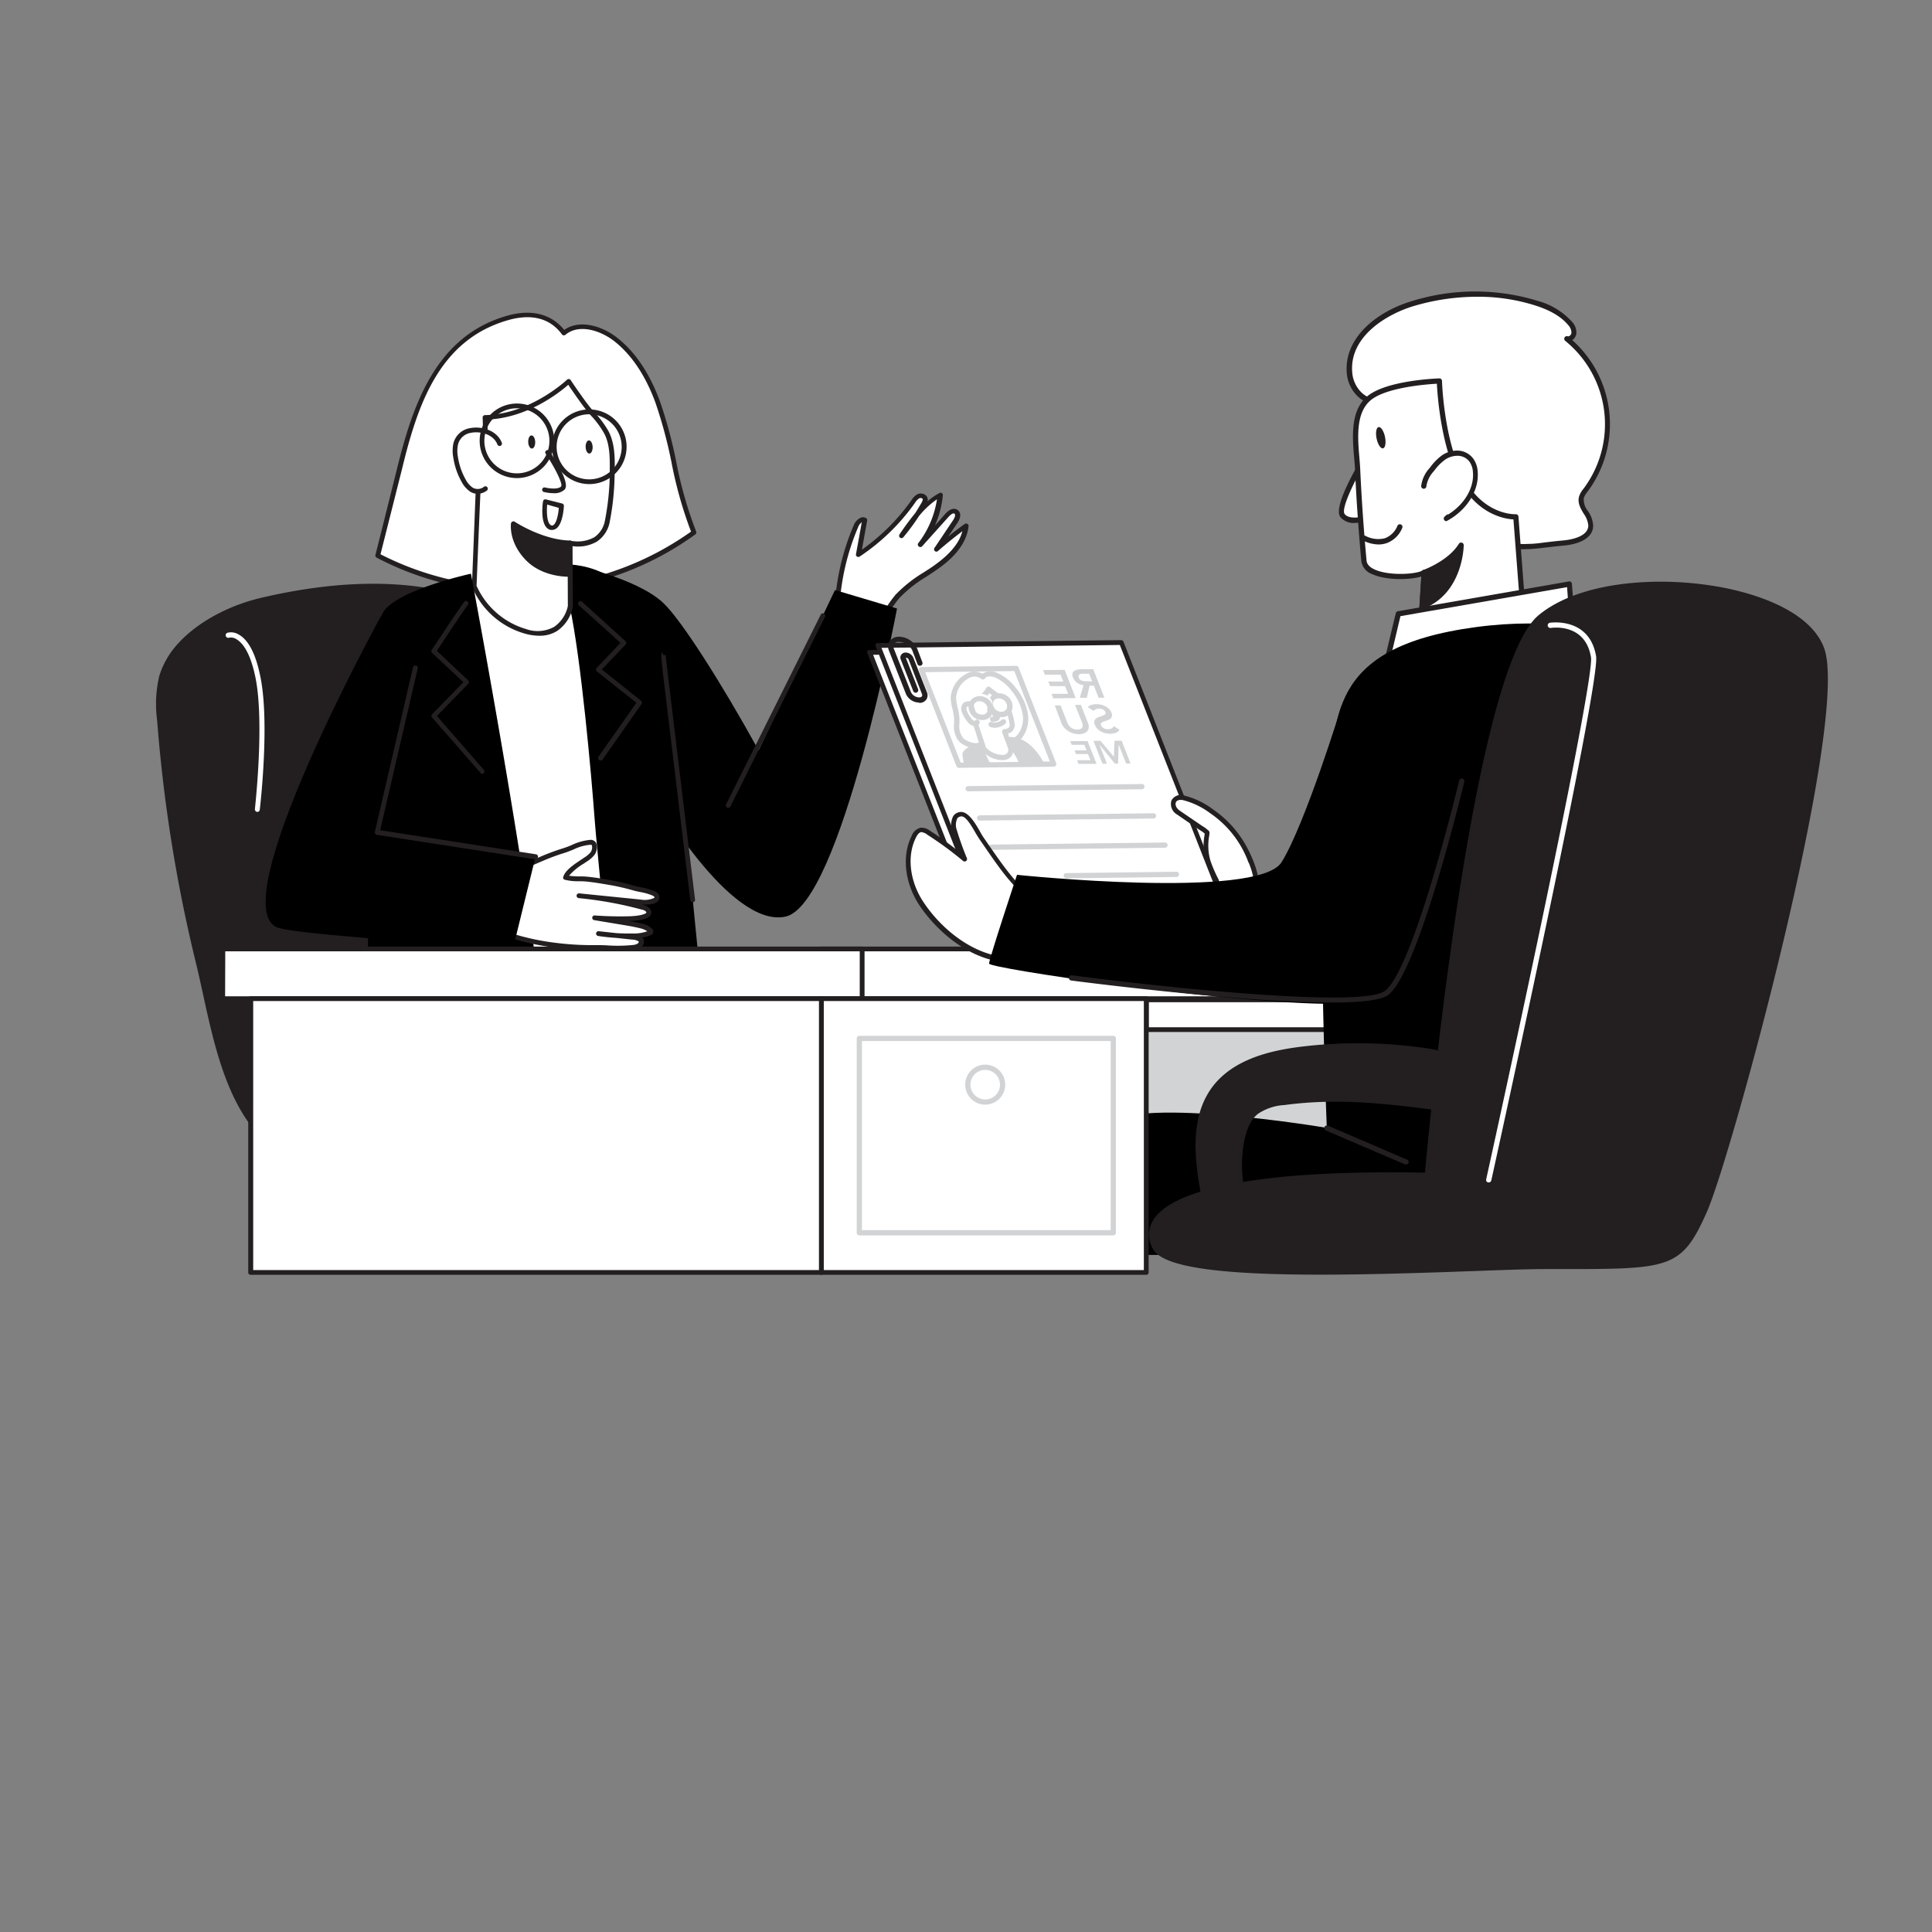 <svg xmlns="http://www.w3.org/2000/svg" width="100%" viewBox="10 0 370 370"><rect x="10" y="0" width="370" height="370" fill="#808080" stroke="none"/><g id="_75_job_interview" data-name="#75_job_interview"><path d="M170.3,115.93a45.81,45.81,0,0,1,3.57-15.16c.3-.72,1-1.58,1.69-1.21q-.6,3.33-1.21,6.64A39.6,39.6,0,0,0,184.85,96a2.74,2.74,0,0,1,1-1,.92.92,0,0,1,1.24.33,1.34,1.34,0,0,1-.22,1.13,40.88,40.88,0,0,1-4.2,6.14c2-3,4.19-6.12,7.37-7.87a18.52,18.52,0,0,1-3.77,9.55l5.09-5.66c.46-.52,1.23-1.07,1.77-.64s.18,1.28-.19,1.84l-3.54,5.28q2.7-2.37,5.61-4.48c-.34,3.22-2.8,5.8-5.42,7.69s-5.57,3.41-7.72,5.82a26.23,26.23,0,0,0-3.28,5.14" fill="#fff"/><path d="M178.58,119.73a.59.59,0,0,1-.22,0,.46.46,0,0,1-.18-.62,25.88,25.88,0,0,1,3.34-5.23,26.21,26.21,0,0,1,5.45-4.3c.79-.52,1.58-1,2.34-1.59,2.74-2,4.43-4.08,5-6.26-1.59,1.2-3.15,2.46-4.64,3.76a.45.45,0,0,1-.68-.59l3.54-5.28c.3-.46.52-1,.28-1.23s-.75.15-1.14.58l-5.09,5.67a.47.47,0,0,1-.64,0,.45.45,0,0,1-.07-.63,18.18,18.18,0,0,0,3.57-8.39A16.35,16.35,0,0,0,186,98.83a42.21,42.21,0,0,1-3,4.06.47.47,0,0,1-.63.08.46.46,0,0,1-.1-.62,48.68,48.68,0,0,1,3-4.07c.43-.67.83-1.35,1.22-2,.13-.25.28-.55.2-.73a.25.25,0,0,0-.15-.13.64.64,0,0,0-.47,0,2.43,2.43,0,0,0-.81.84,40.17,40.17,0,0,1-10.63,10.33.47.47,0,0,1-.51,0,.44.44,0,0,1-.19-.46c.37-2,.75-4.08,1.11-6.12a2.07,2.07,0,0,0-.72,1,45.21,45.21,0,0,0-3.53,15,.46.46,0,0,1-.92-.06,46,46,0,0,1,3.61-15.31,2.67,2.67,0,0,1,1.36-1.5,1.15,1.15,0,0,1,1,.07.44.44,0,0,1,.23.48c-.33,1.86-.67,3.71-1,5.57a39.25,39.25,0,0,0,9.48-9.46,3.23,3.23,0,0,1,1.18-1.17,1.56,1.56,0,0,1,1.18,0,1.17,1.17,0,0,1,.67.62,1.2,1.2,0,0,1,.07.74,13,13,0,0,1,2.24-1.56.44.44,0,0,1,.47,0,.46.46,0,0,1,.21.42,18.91,18.91,0,0,1-1.52,5.8l2-2.26c.84-.94,1.76-1.2,2.4-.68s.58,1.42-.1,2.45l-1.75,2.6c1-.84,2.1-1.65,3.17-2.43a.46.46,0,0,1,.49,0,.45.45,0,0,1,.23.44c-.3,2.84-2.18,5.54-5.61,8-.77.56-1.57,1.08-2.37,1.61a25.33,25.33,0,0,0-5.27,4.15,25.6,25.6,0,0,0-3.22,5A.46.46,0,0,1,178.58,119.73Z" fill="#231f20"/><path d="M44.42,123.57c4-4.45,10.34-7.39,15.65-8.63,13.05-3.07,27.52-4.2,40.43.3,20.15,7,15.93,32.06,17.74,49.32.93,8.86,1.07,18.55,4.35,26.88,3.63,9.21,1.69,17.36-6.52,24-6.17,5-14.39,6.86-22.32,6.72-8.79-.16-22.86,3.36-30.31-1.9-10.62-7.5-12.58-24.09-15.45-35.76a288.23,288.23,0,0,1-7.46-46.61,22.83,22.83,0,0,1,.41-8.33A15.36,15.36,0,0,1,44.42,123.57Z" fill="#231f20"/><path d="M75.84,223.62c-4.8,0-9.35-.65-12.66-3-9.09-6.42-11.86-19.06-14.3-30.22-.44-2-.87-4-1.31-5.79a288.48,288.48,0,0,1-7.48-46.69,23.18,23.18,0,0,1,.42-8.49,16.19,16.19,0,0,1,3.58-6.17h0c3.61-4,9.55-7.28,15.88-8.76,15.76-3.7,29.45-3.6,40.68.31,16.38,5.71,16.93,23.17,17.42,38.57.13,3.94.25,7.67.61,11.13.19,1.85.35,3.75.52,5.66.6,7.16,1.23,14.57,3.8,21.1,3.79,9.62,1.55,17.87-6.66,24.51-5.62,4.56-13.64,7-22.6,6.82-2.46-.05-5.34.2-8.38.46S79,223.62,75.84,223.62Zm5.6-110.93a93.14,93.14,0,0,0-21.27,2.68C54,116.81,48.24,120,44.74,123.86h0a15.08,15.08,0,0,0-3.38,5.83,22.69,22.69,0,0,0-.4,8.17,290.25,290.25,0,0,0,7.46,46.55c.45,1.83.88,3.77,1.33,5.82,2.4,11,5.13,23.46,13.94,29.68,5.22,3.68,13.92,2.94,21.59,2.28,3.07-.26,6-.51,8.47-.46,8.78.17,16.58-2.2,22-6.62,7.87-6.38,10-14.29,6.39-23.51-2.61-6.65-3.25-14.12-3.86-21.35-.16-1.9-.32-3.79-.52-5.64-.37-3.49-.48-7.23-.61-11.19-.48-15.12-1-32.26-16.83-37.76A57.24,57.24,0,0,0,81.44,112.69Zm-37,10.88h0Z" fill="#231f20"/><path d="M83.67,101.06l2.84-11.38c3.07-12.31,7.3-25,20.77-28.84,4-1.13,8-.68,10.69,2.93,2.72-2.29,7-1.06,9.8,1.11,3.9,3,6.47,7.43,8.17,12,3,8.12,3.53,16.9,7,25-17.18,12.68-41.72,14.47-60.56,4.42Z" fill="#fff"/><path d="M108.93,113.36a57,57,0,0,1-26.8-6.57.45.45,0,0,1-.23-.51L83.23,101h0l2.84-11.38c3-12.07,7.37-25.28,21.08-29.16,4.59-1.31,8.44-.34,10.9,2.72,2.94-2.06,7.19-.77,10,1.39,3.51,2.69,6.31,6.81,8.32,12.24A88.26,88.26,0,0,1,139.5,88.4a77.28,77.28,0,0,0,3.82,13.39.47.47,0,0,1-.15.55A57.87,57.87,0,0,1,108.93,113.36Zm-26.06-7.21a57.46,57.46,0,0,0,59.47-4.34,79.06,79.06,0,0,1-3.73-13.21,88.88,88.88,0,0,0-3.1-11.53c-1.94-5.26-4.64-9.24-8-11.83-2.65-2-6.68-3.26-9.23-1.12a.44.44,0,0,1-.35.1.44.44,0,0,1-.31-.18c-2.83-3.86-7.1-3.63-10.2-2.76C94.15,65,90,77.43,87,89.79Z" fill="#231f20"/><path d="M137,115.45c3.47,3.24,11.22,15.45,18.28,28.25L169.91,113l11.88,3.54s-10.75,56.69-21.35,59-25.05-23-25.05-23l-16.21-44.51S131.82,110.6,137,115.45Z" fill="currentColor"/><path d="M118,113.41s16,9,19.15,24.57-3,63.18-3,63.18l-39.7-1.65s6.47-56.74,2.59-69.09-3.76-15.78,0-17S111,105.69,118,113.41Z" fill="#fff"/><path d="M134.16,201.62h0L94.44,200a.48.48,0,0,1-.33-.15.45.45,0,0,1-.1-.35c.06-.57,6.41-56.79,2.61-68.9-3.92-12.45-3.86-16.23.29-17.58.59-.19,1.37-.53,2.27-.92,4.56-2,13-5.64,19.09,1,1.14.66,16.3,9.77,19.31,24.83,3.09,15.44-2.91,62.85-3,63.33A.45.45,0,0,1,134.16,201.62ZM95,199.07l38.79,1.62c.59-4.73,5.83-48.1,2.93-62.62-3-15.17-18.78-24.17-18.93-24.26a.27.27,0,0,1-.12-.09c-5.62-6.22-13.43-2.84-18.1-.82-.92.4-1.71.74-2.35.95-3.11,1-3.76,3.52.3,16.44C101.21,142.11,95.63,193.14,95,199.07Z" fill="#231f20"/><path d="M127.86,209.41c-1.06-25.22-3.49-45.64-4-52.78-.57-7.82-2.58-30.52-4.74-40.45-2.8-6.18-1.59-8-1.59-8s15.8-2.22,20.5,21.36c1.39,6.95,4.92,47.46,8.32,78.93Z" fill="currentColor"/><path d="M119.16,104l.07,12.14S118,123,110.62,120.9a15.31,15.31,0,0,1-9.81-8.71l.84-21a37.79,37.79,0,0,0,1.22-11.27c9-.15,16-6.92,16-6.92s3.08,4.64,4.42,6.1a18.6,18.6,0,0,1,2.78,3.66c1.24,2.34,1.19,5.25,1.13,7.84a50.94,50.94,0,0,1-.91,9.14C125.13,105.45,119.16,104,119.16,104Z" fill="#fff"/><path d="M113.24,121.75a10.29,10.29,0,0,1-2.74-.41,15.62,15.62,0,0,1-10.12-9,.35.35,0,0,1,0-.17s.83-20.89.83-21a5,5,0,0,1,.22-1,35,35,0,0,0,1-10.2.44.44,0,0,1,.13-.33.43.43,0,0,1,.32-.14c8.68-.14,15.65-6.72,15.72-6.79a.47.47,0,0,1,.7.08c0,.05,3.08,4.62,4.38,6a18.93,18.93,0,0,1,2.84,3.76c1.31,2.46,1.25,5.56,1.19,8.06a50.38,50.38,0,0,1-.92,9.22,5.8,5.8,0,0,1-2.48,3.89,7.25,7.25,0,0,1-4.67.87l.07,11.6a7.33,7.33,0,0,1-3,4.64A6.27,6.27,0,0,1,113.24,121.75Zm-12-9.63a15,15,0,0,0,9.48,8.34,6.6,6.6,0,0,0,5.41-.41,6.46,6.46,0,0,0,2.62-4L118.7,104a.46.46,0,0,1,.17-.36.49.49,0,0,1,.39-.09,6.65,6.65,0,0,0,4.54-.65,4.89,4.89,0,0,0,2.07-3.31,49.25,49.25,0,0,0,.91-9c0-2.51.12-5.36-1.09-7.62A18,18,0,0,0,123,79.4c-1.11-1.22-3.36-4.51-4.17-5.71-1.6,1.41-7.75,6.35-15.48,6.66a35.09,35.09,0,0,1-1,10,4.63,4.63,0,0,0-.18.85h0S102.09,91.53,101.27,112.12Z" fill="#231f20"/><path d="M119.09,110s-4.93.22-8.09-3.06-2.7-6.6-2.7-6.6,5.33,3.58,10.86,3.7Z" fill="#231f20"/><path d="M118.87,110.45c-1.06,0-5.29-.2-8.19-3.21-3.28-3.4-2.84-6.81-2.82-7a.44.44,0,0,1,.26-.34.42.42,0,0,1,.42,0s5.29,3.5,10.63,3.62a.44.44,0,0,1,.43.44l-.07,6a.44.44,0,0,1-.42.43Zm.22-.45h0Zm-10.37-8.87a8.7,8.7,0,0,0,2.59,5.5c2.47,2.56,6.12,2.89,7.34,2.93l.06-5.1A23.6,23.6,0,0,1,108.72,101.13Z" fill="#231f20"/><path d="M114.86,86.6s3.91,5.83,3,6.85-3.53.34-3.53.34" fill="#fff"/><path d="M116,94.45a8.18,8.18,0,0,1-1.84-.23.45.45,0,0,1-.32-.54.44.44,0,0,1,.54-.32c.61.15,2.48.45,3.09-.21.33-.47-1.08-3.41-3-6.3a.45.45,0,0,1,.74-.5c1.23,1.85,4,6.25,2.93,7.4A2.84,2.84,0,0,1,116,94.45Z" fill="#231f20"/><ellipse cx="122.83" cy="85.59" rx="0.67" ry="1.26" transform="translate(-3.27 4.9) rotate(-2.25)" fill="#231f20"/><ellipse cx="111.83" cy="84.64" rx="0.67" ry="1.26" transform="translate(-3.24 4.46) rotate(-2.25)" fill="#231f20"/><path d="M117.52,96.87l-3.11-.8s-.63,4.54,1.12,4.94S117.52,96.87,117.52,96.87Z" fill="#fff"/><path d="M115.74,101.48a1.1,1.1,0,0,1-.31,0C113.34,101,113.9,96.52,114,96a.44.44,0,0,1,.2-.3.4.4,0,0,1,.35-.06l3.11.79a.44.44,0,0,1,.33.45c0,.35-.21,3.4-1.42,4.31A1.32,1.32,0,0,1,115.74,101.48Zm-.95-4.85c-.13,1.45-.07,3.74.84,4a.41.41,0,0,0,.38-.09c.6-.45.94-2.12,1-3.28Z" fill="#231f20"/><path d="M105.7,85c-.81-2.13-3.52-2.92-5.58-2.51a3.49,3.49,0,0,0-2.83,2.64,6.48,6.48,0,0,0,0,2.52A13,13,0,0,0,98.78,92a4.68,4.68,0,0,0,1.51,1.76,2.37,2.37,0,0,0,2.69-.18" fill="#fff"/><path d="M101.46,94.57a2.66,2.66,0,0,1-1.42-.42,5.14,5.14,0,0,1-1.66-1.92,13.41,13.41,0,0,1-1.56-4.56,6.92,6.92,0,0,1,0-2.7A3.9,3.9,0,0,1,100,82c2.3-.46,5.21.46,6.1,2.79a.46.46,0,0,1-.26.59.46.46,0,0,1-.59-.27c-.72-1.87-3.14-2.6-5.07-2.22a3,3,0,0,0-2.48,2.3,6.06,6.06,0,0,0,0,2.34,12.68,12.68,0,0,0,1.46,4.26,4.31,4.31,0,0,0,1.35,1.59,1.92,1.92,0,0,0,2.19-.17.46.46,0,1,1,.52.76A3.14,3.14,0,0,1,101.46,94.57Z" fill="#231f20"/><path d="M76.76,209.41A149.23,149.23,0,0,0,80,191c1.28-14.38,0-63.33,3.06-73.07,1.48-4.65,17.13-8.06,17.13-8.06s15,79.36,15,100.8Z" fill="currentColor"/><path d="M103.29,168.24c3.68-.63,7-2.34,10.45-3.79,1.38-.58,2.79-1.11,4.22-1.55,1.68-.52,3.29-1.52,5.09-1.57,1.12,0,.83,1.55.41,2.12a5.81,5.81,0,0,1-1.53,1.3c-1.05.72-3.27,2-3.65,3.3a23.91,23.91,0,0,0,4.23.34c1.52.17,3,.4,4.52.69s2.92.63,4.36,1a24.34,24.34,0,0,1,3.79,1c.29.15.6.37.62.69.07,1.14-2.49,1-3.13.94l-11.79-1.18a73.69,73.69,0,0,1,12.22,2.2,1.65,1.65,0,0,1,1,.56c1,1.51-3.22,1.59-3.69,1.6a64.52,64.52,0,0,1-6.52-.17l5.3.88c1.18.2,2.37.39,3.54.69a3.73,3.73,0,0,1,1.75.85.35.35,0,0,1,.12.23c0,.12-.13.2-.24.25a7.65,7.65,0,0,1-3.15.56,38.34,38.34,0,0,1-6.6-.44l6.54.7a2.47,2.47,0,0,1,1.6.58.9.9,0,0,1-.39,1,2.44,2.44,0,0,1-1.12.34,58.3,58.3,0,0,1-7.24,0,57.56,57.56,0,0,1-7.87-.5,46.71,46.71,0,0,1-14.84-4.44" fill="#fff"/><path d="M128.67,182c-.78,0-1.54,0-2.3-.06s-1.58-.06-2.38,0a60.18,60.18,0,0,1-7.93-.5,47.22,47.22,0,0,1-15-4.49.47.47,0,0,1-.21-.62.47.47,0,0,1,.62-.2,46,46,0,0,0,14.69,4.4A55.43,55.43,0,0,0,124,181c.81,0,1.62,0,2.42.06a29,29,0,0,0,4.76-.08,2.26,2.26,0,0,0,.92-.26.52.52,0,0,0,.24-.41,2.3,2.3,0,0,0-1.23-.36l-3.07-.33c-1.17-.07-2.34-.2-3.5-.37a.47.47,0,0,1-.38-.52.46.46,0,0,1,.5-.39l3.45.37q1.54.09,3.09.06a7.54,7.54,0,0,0,2.76-.42,3.74,3.74,0,0,0-1.35-.57c-1.15-.29-2.34-.49-3.5-.68l-5.29-.88a.45.45,0,0,1,.1-.9c2.15.16,4.33.21,6.48.16s3.25-.44,3.38-.69c0-.05,0-.15-.06-.2a1.32,1.32,0,0,0-.74-.37A72.54,72.54,0,0,0,120.83,172a.46.46,0,0,1-.41-.45v-.05a.47.47,0,0,1,.5-.41l11.79,1.19a4.45,4.45,0,0,0,2.57-.31c.06-.06.07-.1.06-.15s-.08-.17-.36-.3a10.24,10.24,0,0,0-2.34-.68c-.47-.1-.94-.19-1.38-.32-1.42-.4-2.87-.75-4.32-1s-3-.52-4.48-.68a15.31,15.31,0,0,0-1.54-.07,10.37,10.37,0,0,1-2.76-.29.44.44,0,0,1-.28-.22.47.47,0,0,1,0-.35c.38-1.26,2.11-2.4,3.37-3.24l.62-.42a4.76,4.76,0,0,0,1.26-1.07,1.63,1.63,0,0,0,.22-1.3s-.08-.11-.25-.1a9,9,0,0,0-3.27.91c-.55.22-1.12.46-1.7.64a41,41,0,0,0-4.17,1.54c-.63.26-1.26.54-1.88.81a37.31,37.31,0,0,1-8.68,3,.46.46,0,0,1-.15-.9,36.87,36.87,0,0,0,8.46-2.93l1.89-.83a45.33,45.33,0,0,1,4.26-1.57,17.09,17.09,0,0,0,1.62-.61,10.46,10.46,0,0,1,3.6-1,1.17,1.17,0,0,1,1.08.6,2.43,2.43,0,0,1-.29,2.25,5.52,5.52,0,0,1-1.48,1.3l-.64.43a11,11,0,0,0-2.77,2.29,12.93,12.93,0,0,0,2,.13,14.74,14.74,0,0,1,1.62.07c1.52.16,3,.4,4.56.69s2.95.64,4.39,1.05c.42.12.87.21,1.31.3a11,11,0,0,1,2.55.75,1.33,1.33,0,0,1,.89,1.07,1.07,1.07,0,0,1-.35.87c-.7.67-2.4.63-3.08.57l.39.11a2.07,2.07,0,0,1,1.25.75,1.06,1.06,0,0,1,.11,1.13c-.38.72-1.78,1.12-4.15,1.17h0c.8.14,1.62.29,2.42.5a4,4,0,0,1,2,1,.77.77,0,0,1,.24.56.75.75,0,0,1-.5.65,6,6,0,0,1-1.67.48,1.94,1.94,0,0,1,.21.2.35.35,0,0,1,.08.13,1.35,1.35,0,0,1-.55,1.57,2.83,2.83,0,0,1-1.33.41A19.13,19.13,0,0,1,128.67,182Z" fill="#231f20"/><path d="M83,117.91s-30.77,56-19.74,59.76c4.52,1.54,45,3.91,45,3.91l4.29-17.46-30.32-4.69Z" fill="currentColor"/><path d="M122.83,92.71A7.15,7.15,0,1,1,130,85.57,7.15,7.15,0,0,1,122.83,92.71Zm0-13.37a6.23,6.23,0,1,0,6.23,6.23A6.24,6.24,0,0,0,122.83,79.34Z" fill="#231f20"/><path d="M109,91.56a7.14,7.14,0,1,1,7.14-7.14A7.15,7.15,0,0,1,109,91.56Zm0-13.37a6.23,6.23,0,1,0,6.22,6.23A6.24,6.24,0,0,0,109,78.19Z" fill="#231f20"/><path d="M112.56,164.57h-.07l-30.32-4.69a.44.44,0,0,1-.31-.2.45.45,0,0,1-.07-.36l7.3-31.5A.46.46,0,0,1,90,128l-7.19,31,29.84,4.61a.46.46,0,0,1,.38.53A.45.45,0,0,1,112.56,164.57Z" fill="#231f20"/><path d="M142.65,172.77a.45.45,0,0,1-.45-.4l-4.77-39.54c-.93-7.74-.93-7.74-.51-7.83l.18.9-.09-.45.46,0c.06.68,5.58,46.38,5.64,46.84a.46.46,0,0,1-.4.51Z" fill="#231f20"/><path d="M149.47,154.7a.46.46,0,0,1-.41-.66l18.12-36.33a.46.46,0,0,1,.61-.21.47.47,0,0,1,.21.62l-18.12,36.33A.45.45,0,0,1,149.47,154.7Z" fill="#231f20"/><path d="M59.32,155.49h-.06a.5.5,0,0,1-.44-.55c0-.17,1.94-17.13,0-25.67-1-4.55-2.48-6.23-3.52-6.84a1.88,1.88,0,0,0-1.43-.3.51.51,0,0,1-.63-.33.5.5,0,0,1,.32-.62,2.81,2.81,0,0,1,2.19.36c1.78,1,3.14,3.53,4,7.52,2,8.69.09,25.29,0,26A.49.49,0,0,1,59.32,155.49Z" fill="#fff"/><path d="M102.33,148.2A.43.43,0,0,1,102,148L92.75,137.4a.45.45,0,0,1,0-.62l6-6.13-6-5.61a.46.46,0,0,1-.07-.58c1-1.47,5.84-8.82,6.25-9.23a.46.46,0,0,1,.65,0,.45.45,0,0,1,0,.64c-.32.36-3.64,5.32-5.92,8.77l6,5.66a.45.45,0,0,1,.14.33.51.51,0,0,1-.13.33l-6,6.16,9,10.32a.47.47,0,0,1-.05.65A.48.48,0,0,1,102.33,148.2Z" fill="#231f20"/><path d="M125,145.64a.53.53,0,0,1-.27-.08.47.47,0,0,1-.11-.64l7.25-10.33-7.56-6a.47.47,0,0,1-.17-.33.42.42,0,0,1,.12-.34l4.58-4.8-8-7.21a.47.47,0,0,1,0-.65.46.46,0,0,1,.65,0l8.3,7.53a.44.44,0,0,1,.15.32.42.42,0,0,1-.13.33l-4.55,4.77,7.51,6a.45.45,0,0,1,.09.62l-7.5,10.69A.47.47,0,0,1,125,145.64Z" fill="#231f20"/><path d="M302.72,104.66c2.11-.09,4.21-.45,6.66-.66,2.28-.2,5.21-1,5.25-3.33,0-2-2.31-3.56-1.79-5.45a4.21,4.21,0,0,1,.81-1.38,21.1,21.1,0,0,0-3.63-29,1.18,1.18,0,0,0,1.38-1.09,2.59,2.59,0,0,0-.73-1.84,13,13,0,0,0-6.33-3.86,40.17,40.17,0,0,0-23.66,0c-5.92,1.73-13,6.44-12.23,13.58.28,2.56,2.29,5.07,4.87,5.18,1.32,7.65,5.33,12.87,10.37,18.41a30.78,30.78,0,0,0,12.41,8.44A17,17,0,0,0,302.72,104.66Z" fill="#fff"/><path d="M301.79,105.18a17,17,0,0,1-5.85-1,31.13,31.13,0,0,1-12.62-8.58c-4.66-5.11-8.95-10.37-10.42-18.27-2.76-.36-4.67-3.06-4.95-5.6-.76-7,5.77-12.12,12.59-14.11a40.79,40.79,0,0,1,23.95,0,13.73,13.73,0,0,1,6.57,4,3.07,3.07,0,0,1,.84,2.2,1.85,1.85,0,0,1-.79,1.32,21.59,21.59,0,0,1,2.94,29l-.07.09a3.86,3.86,0,0,0-.66,1.12,3.44,3.44,0,0,0,.79,2.52,5.37,5.37,0,0,1,1,2.81c0,2.09-2.17,3.51-5.71,3.81-1,.09-2,.21-2.89.31-1.31.16-2.54.31-3.79.36h0Zm-8.91-48.35a42.83,42.83,0,0,0-12.06,1.76C276,60,268.14,64.31,269,71.63c.24,2.2,2,4.64,4.39,4.75a.49.49,0,0,1,.47.41c1.23,7.11,4.69,12,10.25,18.15a30.29,30.29,0,0,0,12.21,8.31,16.33,16.33,0,0,0,6.42.91h0c1.22,0,2.43-.2,3.72-.35.93-.11,1.9-.22,2.93-.31s4.75-.58,4.79-2.84a4.59,4.59,0,0,0-.88-2.28c-.6-1-1.23-2.07-.89-3.29a4.43,4.43,0,0,1,.82-1.46l.07-.09a20.57,20.57,0,0,0-3.55-28.27.5.5,0,0,1-.12-.63.49.49,0,0,1,.59-.24.39.39,0,0,0,.36-.07.84.84,0,0,0,.37-.59,2.16,2.16,0,0,0-.62-1.48c-1.64-2-4.27-3.09-6.1-3.69A36.17,36.17,0,0,0,292.88,56.83Z" fill="#231f20"/><path d="M271.28,88s-5.46,9-4.19,10.76,5.21.41,5.21.41" fill="#fff"/><path d="M269.45,100.15A3.26,3.26,0,0,1,266.68,99c-1.35-1.89,2.85-9.13,4.17-11.31a.5.5,0,1,1,.85.52c-2.54,4.19-4.87,9.28-4.2,10.2.86,1.21,3.63.58,4.63.24a.51.51,0,0,1,.64.31.5.5,0,0,1-.31.63A10.23,10.23,0,0,1,269.45,100.15Z" fill="#231f20"/><path d="M272.07,76.36C268.5,79.52,269.81,85.83,270,90q.4,8.73,1.21,17.43c.34,3.68,9.9,3.39,11.54,2.22l-.93,14.63s4.63,1.08,12.2-2.78,7.57-5.69,7.57-5.69L300.3,99S294,99.27,290,91.9,285.66,73,285.66,73,275.55,73.29,272.07,76.36Z" fill="#fff"/><path d="M283.54,124.9a8.34,8.34,0,0,1-1.84-.16.48.48,0,0,1-.38-.52l.88-13.81c-2.14.67-6.76.76-9.37-.44a3.12,3.12,0,0,1-2.12-2.52c-.53-5.78-.94-11.65-1.21-17.46,0-.69-.09-1.44-.16-2.24-.34-4-.76-9,2.4-11.76h0c3.58-3.16,13.49-3.51,13.91-3.52a.42.42,0,0,1,.35.13.48.48,0,0,1,.16.35c0,.12.34,11.53,4.25,18.71,3.81,7,9.63,6.83,9.87,6.82a.49.49,0,0,1,.52.46l1.28,16.8c0,.4-.37,2.36-7.84,6.17A23.84,23.84,0,0,1,283.54,124.9Zm-1.2-1.07c1.28.14,5.42.27,11.45-2.81,6.9-3.52,7.3-5.27,7.3-5.29l-1.25-16.26c-1.61-.08-6.79-.88-10.31-7.33s-4.24-16.3-4.35-18.65c-2.05.11-9.9.71-12.78,3.25h0c-2.78,2.45-2.38,7.15-2.06,10.93.07.81.13,1.57.16,2.28.27,5.79.68,11.64,1.21,17.4.06.7.58,1.27,1.54,1.71,2.79,1.29,8.14.92,9.21.16a.49.49,0,0,1,.53,0,.5.5,0,0,1,.26.47Z" fill="#231f20"/><path d="M271.18,103.06s4.62,2.6,6.84-2.16" fill="#fff"/><path d="M274,104.27a6.73,6.73,0,0,1-3-.78.49.49,0,0,1-.19-.68.5.5,0,0,1,.68-.19,5.27,5.27,0,0,0,3.7.47,4.18,4.18,0,0,0,2.44-2.4.5.5,0,0,1,.67-.24.5.5,0,0,1,.24.66,5.11,5.11,0,0,1-3.05,2.93A4.83,4.83,0,0,1,274,104.27Z" fill="#231f20"/><path d="M282.77,93.13a5.76,5.76,0,0,1,1.56-3.21,10.14,10.14,0,0,1,2.07-2.18,4.67,4.67,0,0,1,3.11-.91,3.37,3.37,0,0,1,2.31,1.29,4.21,4.21,0,0,1,.77,2.22c.32,3.4-1.9,7-5.57,9l.31-.29" fill="#fff"/><path d="M287,99.81a.52.52,0,0,1-.41-.21.5.5,0,0,1,.07-.66l.32-.29a.48.48,0,0,1,.38-.13c3.12-1.94,5-5.14,4.72-8.13a3.75,3.75,0,0,0-.68-2,2.86,2.86,0,0,0-2-1.09,4.16,4.16,0,0,0-2.77.82,9.88,9.88,0,0,0-2,2.08,5.47,5.47,0,0,0-1.46,2.9.5.5,0,0,1-.5.5h0a.5.5,0,0,1-.5-.5,6.18,6.18,0,0,1,1.67-3.52,10.47,10.47,0,0,1,2.17-2.27,5.11,5.11,0,0,1,3.46-1,3.87,3.87,0,0,1,2.65,1.49,4.68,4.68,0,0,1,.87,2.48c.33,3.57-2,7.37-5.83,9.45A.53.53,0,0,1,287,99.81Z" fill="#231f20"/><path d="M282.75,109.62s4.89-1.72,7.07-5.21c0,0,0,8.87-7.48,11.73Z" fill="#231f20"/><path d="M282.34,116.64a.47.47,0,0,1-.3-.1.48.48,0,0,1-.2-.43l.41-6.52a.5.5,0,0,1,.33-.44c.05,0,4.76-1.71,6.81-5a.5.5,0,0,1,.93.26c0,.09-.08,9.25-7.81,12.2A.47.47,0,0,1,282.34,116.64Zm.89-6.66-.34,5.39c4.55-2.14,5.88-6.79,6.27-9.29A17.32,17.32,0,0,1,283.23,110Z" fill="#231f20"/><ellipse cx="274.44" cy="83.83" rx="0.82" ry="2.08" transform="translate(-11.35 57.94) rotate(-11.81)" fill="#231f20"/><path d="M247.49,176c-2.61,1.52-6,.53-8.5-1.18A17.14,17.14,0,0,1,231.71,162a8.58,8.58,0,0,1,.93-4.94C239.41,145.73,258.15,169.8,247.49,176Z" fill="#fff"/><path d="M244.58,177.24a10.76,10.76,0,0,1-5.85-2,17.67,17.67,0,0,1-7.47-13.16,8.88,8.88,0,0,1,1-5.2c1.51-2.53,3.7-3.6,6.37-3.11,5.22,1,11.23,8,12.36,14.4.65,3.73-.51,6.66-3.26,8.27A6.07,6.07,0,0,1,244.58,177.24Zm-7.18-22.7a5,5,0,0,0-4.36,2.79,7.91,7.91,0,0,0-.87,4.67,16.76,16.76,0,0,0,7.08,12.47c2.22,1.53,5.49,2.63,8,1.16h0c3.07-1.79,3.23-5,2.82-7.32-1.06-6-6.81-12.78-11.63-13.67A6.42,6.42,0,0,0,237.4,154.54Z" fill="#231f20"/><polygon points="198.15 179.95 244.78 179.38 223.18 124.41 176.55 124.97 198.15 179.95" fill="#fff"/><path d="M198.15,180.4a.43.43,0,0,1-.42-.29l-21.61-55a.45.45,0,0,1,0-.42.43.43,0,0,1,.37-.2l46.63-.57a.55.55,0,0,1,.43.29l21.61,55a.46.46,0,0,1-.42.62l-46.63.56Zm-20.94-55,21.25,54.07,45.66-.56-21.25-54.06Z" fill="#231f20"/><polygon points="199.74 178.61 246.37 178.05 224.77 123.08 178.14 123.64 199.74 178.61" fill="#fff"/><path d="M199.74,179.07a.44.44,0,0,1-.42-.29l-21.61-55a.48.48,0,0,1,0-.42.46.46,0,0,1,.37-.21l46.64-.56a.52.52,0,0,1,.43.29l21.6,55a.45.45,0,0,1-.05.42.46.46,0,0,1-.37.21l-46.63.56Zm-20.93-55,21.24,54.06,45.66-.55-21.25-54.06Z" fill="#231f20"/><path d="M195.41,151.55a.51.51,0,0,1-.5-.5.5.5,0,0,1,.5-.5l33.28-.4h0a.5.5,0,0,1,.5.49.51.51,0,0,1-.5.51l-33.28.4Z" fill="#d1d3d4"/><path d="M197.61,157.15a.5.5,0,1,1,0-1l33.28-.4a.47.47,0,0,1,.51.49.5.5,0,0,1-.49.51l-33.29.4Z" fill="#d1d3d4"/><path d="M199.82,162.75a.5.5,0,0,1,0-1l33.29-.4h0a.5.5,0,0,1,0,1l-33.29.4Z" fill="#d1d3d4"/><path d="M214.2,168.21a.51.51,0,0,1-.5-.5.5.5,0,0,1,.5-.5l21.1-.26h0a.5.5,0,0,1,0,1l-21.1.26Z" fill="#d1d3d4"/><path d="M193.65,147.05a.49.49,0,0,1-.47-.31L186,128.42a.51.51,0,0,1,.46-.68l18.14-.22h0a.5.5,0,0,1,.47.31l7.19,18.32a.5.5,0,0,1-.05.46.48.48,0,0,1-.41.22l-18.14.22Zm-6.47-18.32,6.8,17.32,17.08-.21-6.81-17.32Z" fill="#d1d3d4"/><path d="M221.5,133.62l-1.11,0-.9-2.3h-.81l-.54,2.31-1.34,0,.71-2.42a2.5,2.5,0,0,1-1.26-.47,2.17,2.17,0,0,1-.76-1,1.29,1.29,0,0,1-.11-.76.81.81,0,0,1,.33-.48,1.67,1.67,0,0,1,.65-.26,4.44,4.44,0,0,1,.84-.08l2.17,0Zm-2.34-3.11-.58-1.48-1,0-.43,0a1.34,1.34,0,0,0-.37.1.43.43,0,0,0-.21.23.48.48,0,0,0,0,.38,1,1,0,0,0,.28.42,1.36,1.36,0,0,0,.41.22,2.43,2.43,0,0,0,.47.08l.49,0Z" fill="#d1d3d4"/><path d="M216,133.69l-4.29.05-.34-.87,3.18,0-.58-1.47-2.86,0-.35-.87,2.87,0-.53-1.33-3,0-.34-.87,4.13-.05Z" fill="#d1d3d4"/><path d="M218.33,135.44A1.38,1.38,0,0,1,219,135a2.94,2.94,0,0,1,.91-.14,3.84,3.84,0,0,1,.88.08,3.89,3.89,0,0,1,.85.3,2.81,2.81,0,0,1,.72.5,2,2,0,0,1,.49.73,1.09,1.09,0,0,1,.08.77.94.94,0,0,1-.36.47,2.14,2.14,0,0,1-.61.28,6.55,6.55,0,0,0-.63.22,1.33,1.33,0,0,0-.44.28.41.41,0,0,0,0,.46.94.94,0,0,0,.23.33,1.41,1.41,0,0,0,.35.23,1.7,1.7,0,0,0,.4.13,1.46,1.46,0,0,0,.41,0,1.32,1.32,0,0,0,.64-.15.85.85,0,0,0,.37-.43l1.11.7a1.31,1.31,0,0,1-.7.58,3.44,3.44,0,0,1-1.05.18,4.12,4.12,0,0,1-.92-.1,3.45,3.45,0,0,1-.85-.31,2.84,2.84,0,0,1-.71-.54,2.31,2.31,0,0,1-.49-.76,1.15,1.15,0,0,1-.08-.77,1,1,0,0,1,.36-.48,2.14,2.14,0,0,1,.61-.28c.23-.07.44-.15.63-.22a1.57,1.57,0,0,0,.45-.26.38.38,0,0,0,.05-.43,1,1,0,0,0-.21-.31,1.4,1.4,0,0,0-.32-.22,2.4,2.4,0,0,0-.38-.12l-.39,0a1.54,1.54,0,0,0-.58.11.58.58,0,0,0-.34.33Z" fill="#d1d3d4"/><path d="M212,135.09h1.11l1.34,3.4a1.75,1.75,0,0,0,.23.42,2.11,2.11,0,0,0,.39.4,2.29,2.29,0,0,0,.56.3,2,2,0,0,0,.71.11,1.33,1.33,0,0,0,.62-.13.71.71,0,0,0,.31-.31.75.75,0,0,0,.07-.4,1.43,1.43,0,0,0-.09-.42L215.89,135H217l1.35,3.44a2,2,0,0,1,.16.89,1.12,1.12,0,0,1-.27.67,1.41,1.41,0,0,1-.63.44,2.58,2.58,0,0,1-.93.16,3.37,3.37,0,0,1-1.05-.14,3.44,3.44,0,0,1-1-.41,4,4,0,0,1-.8-.67,2.94,2.94,0,0,1-.54-.88Z" fill="#d1d3d4"/><path d="M226.51,146.21h-.85l-1.43-3.63h0l-.1,3.65h-.62l-2.95-3.61h0l1.42,3.63h-.85l-1.72-4.37,1.35,0,2.56,3.05.13-3.08,1.36,0Z" fill="#d1d3d4"/><path d="M220,146.29l-3.45,0-.28-.7,2.56,0-.46-1.18-2.31,0-.27-.7,2.3,0-.42-1.07-2.43,0-.28-.71,3.32,0Z" fill="#d1d3d4"/><path d="M193.94,141.52c-1-1.18-.66-2.56-.73-3.9s-.6-2.64-.65-3.92a5.05,5.05,0,0,1,2.58-4.18,2.6,2.6,0,0,1,3.05.11c.49-.77,1.71-.71,2.65-.31a8.57,8.57,0,0,1,3.27,2.65,10.26,10.26,0,0,1,2.18,4.5,5.56,5.56,0,0,1-.95,4.47,6,6,0,0,1-3.79,2,16.16,16.16,0,0,1-4.6-.08,4.93,4.93,0,0,1-2.68-1A3.53,3.53,0,0,1,193.94,141.52Z" fill="#fff"/><path d="M199.79,143.54a21.91,21.91,0,0,1-2.9-.22,5.31,5.31,0,0,1-2.95-1.08,3.66,3.66,0,0,1-.39-.4h0a4.53,4.53,0,0,1-.83-3.28c0-.31,0-.61,0-.91a12.06,12.06,0,0,0-.31-1.88,11,11,0,0,1-.34-2,5.53,5.53,0,0,1,2.83-4.64,3.09,3.09,0,0,1,3.22-.11,2.9,2.9,0,0,1,2.92-.12,9,9,0,0,1,3.47,2.8,10.76,10.76,0,0,1,2.29,4.72,6.06,6.06,0,0,1-1.06,4.87,6.52,6.52,0,0,1-4.1,2.16A11.39,11.39,0,0,1,199.79,143.54Zm-5.47-2.34a2.69,2.69,0,0,0,.29.3,4.36,4.36,0,0,0,2.41.83,15.7,15.7,0,0,0,4.45.09,5.52,5.52,0,0,0,3.48-1.8,5,5,0,0,0,.85-4.06,9.87,9.87,0,0,0-2.08-4.28,8.16,8.16,0,0,0-3.07-2.5c-.75-.31-1.72-.38-2,.12a.45.45,0,0,1-.33.22.49.49,0,0,1-.39-.09,2.09,2.09,0,0,0-2.5-.08,4.55,4.55,0,0,0-2.33,3.73,10,10,0,0,0,.31,1.87,11.85,11.85,0,0,1,.34,2c0,.32,0,.65,0,1a3.58,3.58,0,0,0,.6,2.62Z" fill="#d1d3d4"/><path d="M202.89,142.57l.07.08a8.37,8.37,0,0,0,.54.66l0,0a15.53,15.53,0,0,1,1.79,3.07l3.77,0h1c-.15-.31-.28-.54-.38-.71-1.63-2.77-3.36-3.89-4.72-4.31a4.63,4.63,0,0,0-2.21-.14,2.44,2.44,0,0,0-.42.11S202.23,141.67,202.89,142.57Z" fill="#d1d3d4"/><path d="M202.35,140.12l1.18,3.18s.33,1.85-1.78,1.77a4.9,4.9,0,0,1-3.37-1.68l-1.8-5.57a10.63,10.63,0,0,0-.76-3,6.11,6.11,0,0,0,3.49-2.8s1.25,1,1.73,1.33a5.59,5.59,0,0,1,1.07.79,4.81,4.81,0,0,1,1,2,15.35,15.35,0,0,1,.64,2.46C204,140.12,202.35,140.12,202.35,140.12Z" fill="#fff"/><path d="M201.89,145.57h-.16A5.44,5.44,0,0,1,198,143.7a.8.8,0,0,1-.08-.16c-1.34-4.15-1.69-5.24-1.78-5.56h0a1.23,1.23,0,0,1-.06-.36,9.8,9.8,0,0,0-.7-2.65.47.47,0,0,1,0-.4.49.49,0,0,1,.32-.26,5.61,5.61,0,0,0,3.17-2.55.52.52,0,0,1,.35-.26.48.48,0,0,1,.41.11c.34.28,1.3,1,1.68,1.29a6.18,6.18,0,0,1,1.15.85,5.3,5.3,0,0,1,1.17,2.18,14.3,14.3,0,0,1,.66,2.54,1.76,1.76,0,0,1-.36,1.48,1.83,1.83,0,0,1-.9.56l1,2.61a2.15,2.15,0,0,1-.41,1.79A2.13,2.13,0,0,1,201.89,145.57Zm-3.07-2.43a4.46,4.46,0,0,0,3,1.43,1.33,1.33,0,0,0,1.06-.31,1.23,1.23,0,0,0,.21-.88l-1.16-3.09a.54.54,0,0,1,.06-.46.52.52,0,0,1,.41-.21,1.22,1.22,0,0,0,.83-.32.82.82,0,0,0,.12-.68,14.06,14.06,0,0,0-.61-2.37,4.53,4.53,0,0,0-.93-1.78,5.14,5.14,0,0,0-1-.72c-.32-.2-.93-.68-1.35-1a6.58,6.58,0,0,1-3,2.37,10,10,0,0,1,.57,2.4c0,.08,0,.13,0,.17S198.58,142.41,198.82,143.14Z" fill="#d1d3d4"/><path d="M196.06,135a1.1,1.1,0,0,0-1.22,0,1.2,1.2,0,0,0-.11,1.3,5.73,5.73,0,0,0,.83,1.46,2.25,2.25,0,0,0,.72.69.73.73,0,0,0,.88-.07" fill="#fff"/><path d="M196.72,139.06a1.46,1.46,0,0,1-.66-.16,2.69,2.69,0,0,1-.9-.84,6.38,6.38,0,0,1-.9-1.59,1.65,1.65,0,0,1,.25-1.85,1.58,1.58,0,0,1,1.8-.05.5.5,0,0,1-.5.87.64.64,0,0,0-.64-.07c-.11.1-.09.42,0,.76a5.16,5.16,0,0,0,.76,1.33,1.78,1.78,0,0,0,.55.55.37.37,0,0,0,.27,0,.49.49,0,0,1,.7-.07.51.51,0,0,1,.07.71A1,1,0,0,1,196.72,139.06Z" fill="#d1d3d4"/><path d="M194.31,144.51a11.91,11.91,0,0,0,.39,2l3.14,0,1.93,0c-.6-1.23-1.13-2.33-1.52-3.11-.08-.15-.15-.3-.21-.42l-.42-.85a13.08,13.08,0,0,0-1.46.6C195.26,143.14,194.28,143.79,194.31,144.51Z" fill="#d1d3d4"/><ellipse cx="201.54" cy="135.05" rx="1.71" ry="1.93" transform="translate(-30.38 206.26) rotate(-50.9)" fill="#fff"/><path d="M201.77,137.35a2.66,2.66,0,0,1-2.44-1.72h0a2.2,2.2,0,0,1,.11-1.8,2,2,0,0,1,1.34-1,2.61,2.61,0,0,1,3,1.66,2.25,2.25,0,0,1-.1,1.8,2,2,0,0,1-1.35,1A2.24,2.24,0,0,1,201.77,137.35Zm-1.5-2.06a1.64,1.64,0,0,0,1.79,1,1.1,1.1,0,0,0,.7-.52,1.21,1.21,0,0,0,0-1,1.61,1.61,0,0,0-1.79-1,1,1,0,0,0-.69.52,1.21,1.21,0,0,0,0,1Z" fill="#d1d3d4"/><ellipse cx="197.85" cy="135.6" rx="1.71" ry="1.93" transform="matrix(0.63, -0.78, 0.78, 0.63, -32.17, 203.6)" fill="#fff"/><path d="M198.08,137.9a2.66,2.66,0,0,1-2.44-1.72h0a2.2,2.2,0,0,1,.11-1.8,2,2,0,0,1,1.34-1,2.61,2.61,0,0,1,3,1.66,2.25,2.25,0,0,1-.1,1.8,2,2,0,0,1-1.35,1A2.31,2.31,0,0,1,198.08,137.9Zm-1.5-2.06a1.63,1.63,0,0,0,1.79,1,1.1,1.1,0,0,0,.7-.52,1.21,1.21,0,0,0,0-1,1.62,1.62,0,0,0-1.79-1,1.06,1.06,0,0,0-.69.52,1.21,1.21,0,0,0,0,1Z" fill="#d1d3d4"/><path d="M199.57,135.81s1.57,1.29,1.43,1.61-.89.31-.89.31" fill="#fff"/><path d="M200.15,138.23h-.05a.5.5,0,0,1,0-1h.22a10.32,10.32,0,0,0-1.09-1,.5.5,0,1,1,.64-.78c1.86,1.54,1.67,2,1.56,2.21C201.21,138.17,200.45,138.23,200.15,138.23Zm.37-.77h0Z" fill="#d1d3d4"/><path d="M200.55,139.38a2.67,2.67,0,0,1-.9-.16.5.5,0,1,1,.34-.94,1.91,1.91,0,0,0,1.83-.4.5.5,0,0,1,.71,0,.48.48,0,0,1,0,.7A3.09,3.09,0,0,1,200.55,139.38Z" fill="#d1d3d4"/><path d="M186,134.55a2.81,2.81,0,0,1-2.49-1.62l-3.27-8.34a1.9,1.9,0,0,1,.13-1.8,2.15,2.15,0,0,1,1.8-.85,3.92,3.92,0,0,1,3.47,2.24l1,2.64a.5.5,0,0,1-.28.65.51.51,0,0,1-.65-.28l-1-2.65a2.91,2.91,0,0,0-2.53-1.6,1.13,1.13,0,0,0-1,.41,1,1,0,0,0,0,.88l3.28,8.33a1.78,1.78,0,0,0,1.57,1,.63.63,0,0,0,.53-.21.48.48,0,0,0,0-.45L184,126.27a.6.6,0,0,0-.53-.32l2.34,6a.5.5,0,1,1-.93.36l-2.37-6a.94.94,0,0,1,.08-.91,1,1,0,0,1,.87-.43h0a1.64,1.64,0,0,1,1.46,1l2.6,6.62a1.47,1.47,0,0,1-.11,1.37,1.58,1.58,0,0,1-1.35.65Z" fill="#231f20"/><path d="M249.48,164.9a19.86,19.86,0,0,0-7.43-9.5,14.89,14.89,0,0,0-5.47-2.62c-2.12-.36-2.55,1.73-.89,2.87l4.17,2.84c.3.21.66.4.94.64.48.43.41.2.31.75a10.61,10.61,0,0,0,.25,5.16,25,25,0,0,0,1.58,3.64" fill="#fff"/><path d="M243,169.14a.45.45,0,0,1-.41-.25,26.32,26.32,0,0,1-1.62-3.71,11.21,11.21,0,0,1-.26-5.38l0-.16-.19-.16a3.88,3.88,0,0,0-.57-.4l-.33-.21L235.44,156a2.32,2.32,0,0,1-1.1-2.68,2,2,0,0,1,2.32-1,15.44,15.44,0,0,1,5.65,2.69,20.4,20.4,0,0,1,7.6,9.72.46.46,0,0,1-.27.59.46.46,0,0,1-.59-.27,19.39,19.39,0,0,0-7.26-9.29,14.61,14.61,0,0,0-5.29-2.54c-.66-.11-1.15.06-1.31.45s0,1.07.76,1.59l4.17,2.84.3.2a4.42,4.42,0,0,1,.68.48l.22.18a.65.65,0,0,1,.28.79l0,.2a10.28,10.28,0,0,0,.23,4.94,26,26,0,0,0,1.56,3.58.44.44,0,0,1-.2.61A.39.39,0,0,1,243,169.14Z" fill="#231f20"/><rect x="224.72" y="197.19" width="50.95" height="41.82" transform="translate(500.39 436.19) rotate(-180)" fill="#d1d3d4"/><path d="M275.67,239.5h-51a.5.5,0,0,1-.5-.5V197.19a.5.5,0,0,1,.5-.5h51a.5.5,0,0,1,.5.5V239A.5.5,0,0,1,275.67,239.5Zm-50.45-1h50V197.69h-50Z" fill="#d1d3d4"/><rect x="229.52" y="191.49" width="43.29" height="5.7" transform="translate(502.33 388.67) rotate(-180)" fill="#fff"/><path d="M272.81,197.64H229.52a.46.46,0,0,1-.46-.45v-5.71a.46.46,0,0,1,.46-.45h43.29a.46.46,0,0,1,.46.45v5.71A.46.46,0,0,1,272.81,197.64ZM230,196.73h42.37v-4.79H230Z" fill="#231f20"/><rect x="167.29" y="181.74" width="111.83" height="9.52" transform="translate(446.41 372.99) rotate(-180)" fill="#fff"/><path d="M279.12,191.71H167.29a.45.45,0,0,1-.45-.46v-9.51a.45.45,0,0,1,.45-.46H279.12a.46.46,0,0,1,.46.46v9.51A.46.46,0,0,1,279.12,191.71Zm-111.37-.91H278.67v-8.61H167.75Z" fill="#231f20"/><rect x="52.68" y="181.74" width="122.42" height="9.52" transform="translate(227.79 372.99) rotate(-180)" fill="#fff"/><path d="M175.11,191.71H52.68a.45.45,0,0,1-.45-.46v-9.51a.45.45,0,0,1,.45-.46H175.11a.46.46,0,0,1,.46.46v9.51A.46.46,0,0,1,175.11,191.71Zm-122-.91H174.65v-8.61H53.14Z" fill="#231f20"/><polygon points="275.52 127.02 277.8 117.56 310.54 111.84 311.39 123.25 275.52 127.02" fill="#fff"/><path d="M275.52,127.52a.51.51,0,0,1-.49-.62l2.28-9.46a.5.5,0,0,1,.4-.38l32.75-5.71a.51.51,0,0,1,.39.1.52.52,0,0,1,.19.36l.85,11.4a.51.51,0,0,1-.45.54l-35.87,3.76ZM278.2,118l-2,8.45,34.68-3.64-.77-10.37Z" fill="#231f20"/><path d="M336.54,130s-14.76-13.81-43.92-9.9-26.42,18-28.52,31.85,0,64.05,0,64.05-38.78-6.58-43,0-.68,24.33-.68,24.33H265.3l62.53-5.11Z" fill="currentColor"/><path d="M283.34,225S291.9,129,305,118.16s49-7,54,6-17.43,96.39-22.4,107.66-7,10.75-30.66,10.75c-15,0-70.61,4.06-74.67-3.61S240.05,224.12,283.34,225Z" fill="#231f20"/><path d="M262.87,244.11c-17,0-30-1.09-32.05-4.9a5.31,5.31,0,0,1,0-5.51c4-6.47,22.48-9.71,52.07-9.12.71-7.73,9-96.2,21.77-106.76,8.77-7.26,26.51-7.74,38.74-4.51,8.49,2.24,14.14,6,15.91,10.73,5.14,13.55-17.66,97.22-22.4,108-4.86,11-7.05,11-28.07,11h-3c-3.11,0-8.06.18-13.8.39C281.94,243.8,271.85,244.11,262.87,244.11Zm13.6-18.72c-25.19,0-41.39,3.14-44.86,8.77a4.42,4.42,0,0,0,0,4.64c3.09,5.82,40.4,4.48,60.45,3.76,5.74-.21,10.7-.39,13.83-.39h3c20.91,0,22.64,0,27.26-10.49,5.1-11.59,27.2-94.63,22.39-107.33-1.67-4.4-7.11-8-15.31-10.19-16.11-4.26-31.58-.94-38,4.34-12.79,10.58-21.4,105.61-21.48,106.56a.46.46,0,0,1-.44.41h0Q279.79,225.4,276.47,225.39Z" fill="#231f20"/><path d="M258.64,201c-6,.81-12.41,2.58-16.07,7.4-4.54,6-3.3,14.39-1.85,21.76a37.66,37.66,0,0,1,8.33,1.75,24.47,24.47,0,0,1-1.18-13.39,9.09,9.09,0,0,1,2.79-5.52,10.44,10.44,0,0,1,5.28-1.78c12-1.63,22.88.19,34.66,1.69,1.9-6.9-.69-10.73-7.25-11.67A89.7,89.7,0,0,0,258.64,201Z" fill="#231f20"/><path d="M249.05,232.3l-.14,0a36.89,36.89,0,0,0-8.23-1.73.44.44,0,0,1-.39-.35c-1.48-7.51-2.68-16,1.93-22.11,4.06-5.36,11.28-6.89,16.36-7.58h0a90.42,90.42,0,0,1,24.83.25c3.39.48,5.76,1.73,7.06,3.71S292,209.4,291,213a.46.46,0,0,1-.48.32l-3.73-.49c-10.37-1.36-20.16-2.65-30.81-1.2a10,10,0,0,0-5.06,1.68c-1.29,1-2.15,2.76-2.64,5.27a24.24,24.24,0,0,0,1.16,13.14.43.43,0,0,1-.09.46A.45.45,0,0,1,249.05,232.3Zm-8-2.59a38.09,38.09,0,0,1,7.24,1.46,25.23,25.23,0,0,1-.9-12.78c.53-2.72,1.5-4.61,2.95-5.78a11,11,0,0,1,5.5-1.88c10.76-1.46,20.61-.17,31,1.21l3.35.43c.81-3.14.63-5.64-.54-7.41s-3.32-2.88-6.44-3.33a89.07,89.07,0,0,0-24.59-.24h0c-4.92.66-11.91,2.14-15.78,7.23C238.6,214.32,239.67,222.46,241.09,229.71Z" fill="#231f20"/><path d="M279.28,223a.45.45,0,0,1-.2,0l-15.18-6.51a.5.5,0,0,1,.39-.92l15.18,6.52a.49.49,0,0,1,.27.65A.5.5,0,0,1,279.28,223Z" fill="#231f20"/><rect x="167.29" y="191.25" width="62.23" height="52.43" transform="translate(396.81 434.94) rotate(-180)" fill="#fff"/><path d="M229.52,244.14H167.29a.45.45,0,0,1-.45-.46V191.25a.45.45,0,0,1,.45-.45h62.23a.46.46,0,0,1,.46.45v52.43A.46.46,0,0,1,229.52,244.14Zm-61.77-.91h61.31V191.71H167.75Z" fill="#231f20"/><rect x="58.04" y="191.25" width="109.26" height="52.43" transform="translate(225.33 434.94) rotate(-180)" fill="#fff"/><path d="M167.29,244.14H58a.45.45,0,0,1-.46-.46V191.25a.45.45,0,0,1,.46-.45H167.29a.46.46,0,0,1,.46.45v52.43A.46.46,0,0,1,167.29,244.14Zm-108.8-.91H166.84V191.71H58.49Z" fill="#231f20"/><path d="M223.21,236.59H174.57a.5.5,0,0,1-.5-.5V198.87a.5.5,0,0,1,.5-.5h48.64a.51.51,0,0,1,.5.5v37.22A.5.5,0,0,1,223.21,236.59Zm-48.14-1h47.64V199.37H175.07Z" fill="#d1d3d4"/><path d="M198.69,211.55a3.83,3.83,0,1,1,3.82-3.83A3.84,3.84,0,0,1,198.69,211.55Zm0-6.65a2.83,2.83,0,1,0,2.82,2.82A2.83,2.83,0,0,0,198.69,204.9Z" fill="#d1d3d4"/><path d="M192.82,159.2c.56,1.81,1.19,3.59,1.92,5.33a69.46,69.46,0,0,0-6.86-5.08,2.28,2.28,0,0,0-1.51-.52A2.1,2.1,0,0,0,185,160.2c-2.06,4-1.07,9.08,1.42,12.86,4,6,10.85,11.22,18.26,10.81a2.6,2.6,0,0,0,1.37-.36,2.87,2.87,0,0,0,.72-.93q1.88-3.36,3.45-6.87a1.69,1.69,0,0,0,.22-1.23,1.78,1.78,0,0,0-.84-.83c-5.3-3.34-8.24-8.23-11.71-13.18-.7-1-2.3-4.62-3.81-4.56C192.39,156,192.43,157.93,192.82,159.2Z" fill="#fff"/><path d="M203.87,184.35c-7.73,0-14.38-5.87-17.81-11-2.82-4.28-3.39-9.51-1.44-13.32a2.42,2.42,0,0,1,1.68-1.51,2.69,2.69,0,0,1,1.83.59c1.9,1.23,3.75,2.57,5.53,4-.47-1.23-.89-2.48-1.27-3.72a3.91,3.91,0,0,1,.18-3.13,1.86,1.86,0,0,1,1.51-.76c1.41,0,2.7,2.16,3.62,3.78a11.28,11.28,0,0,0,.59,1l1.26,1.83c3,4.29,5.75,8.34,10.31,11.22a1.75,1.75,0,0,1,.8,2.64c-1,2.34-2.22,4.66-3.47,6.9a3.16,3.16,0,0,1-.86,1.08,2.94,2.94,0,0,1-1.61.44C204.44,184.34,204.15,184.35,203.87,184.35Zm-17.32-25h-.11c-.36.05-.69.39-1,1-1.8,3.52-1.25,8.39,1.4,12.39,3.41,5.17,10.14,11,17.84,10.61a2.13,2.13,0,0,0,1.13-.28,2.28,2.28,0,0,0,.59-.78c1.24-2.21,2.39-4.51,3.44-6.82a1.47,1.47,0,0,0,.2-.9c-.08-.24-.39-.43-.66-.6-4.72-3-7.56-7.1-10.57-11.47l-1.26-1.83c-.17-.23-.38-.61-.63-1-.67-1.17-1.86-3.35-2.79-3.32a1,1,0,0,0-.8.38,3,3,0,0,0-.06,2.33h0c.54,1.78,1.18,3.56,1.9,5.29a.46.46,0,0,1-.16.54.44.44,0,0,1-.56,0,65.89,65.89,0,0,0-6.81-5A2.22,2.22,0,0,0,186.55,159.38Z" fill="#231f20"/><path d="M290,131.23s-6,61.35-26.58,61-64-6.79-64-7.69,5.35-17,5.35-17,46.15,4.81,50.66-2.41,11.5-29.94,11.5-29.94" fill="currentColor"/><path d="M265,192c-17.21,0-48.15-4-49.86-4.22a.5.5,0,0,1-.43-.56.51.51,0,0,1,.56-.44c18.81,2.46,55.56,6.24,59.94,3,5.5-4.05,14.16-39.93,14.24-40.3a.52.52,0,0,1,.61-.37.52.52,0,0,1,.37.61c-.36,1.49-8.83,36.6-14.62,40.87C274.43,191.57,270.39,192,265,192Z" fill="#231f20"/><path d="M295.08,226.45H295a.49.49,0,0,1-.38-.59c7.24-32.84,20.74-96,20.07-100-1.1-6.58-7.43-5.64-7.7-5.6a.5.5,0,1,1-.16-1c.08,0,7.57-1.15,8.84,6.42.88,5.19-19.22,96.51-20.07,100.39A.51.51,0,0,1,295.08,226.45Z" fill="#fff"/></g></svg>